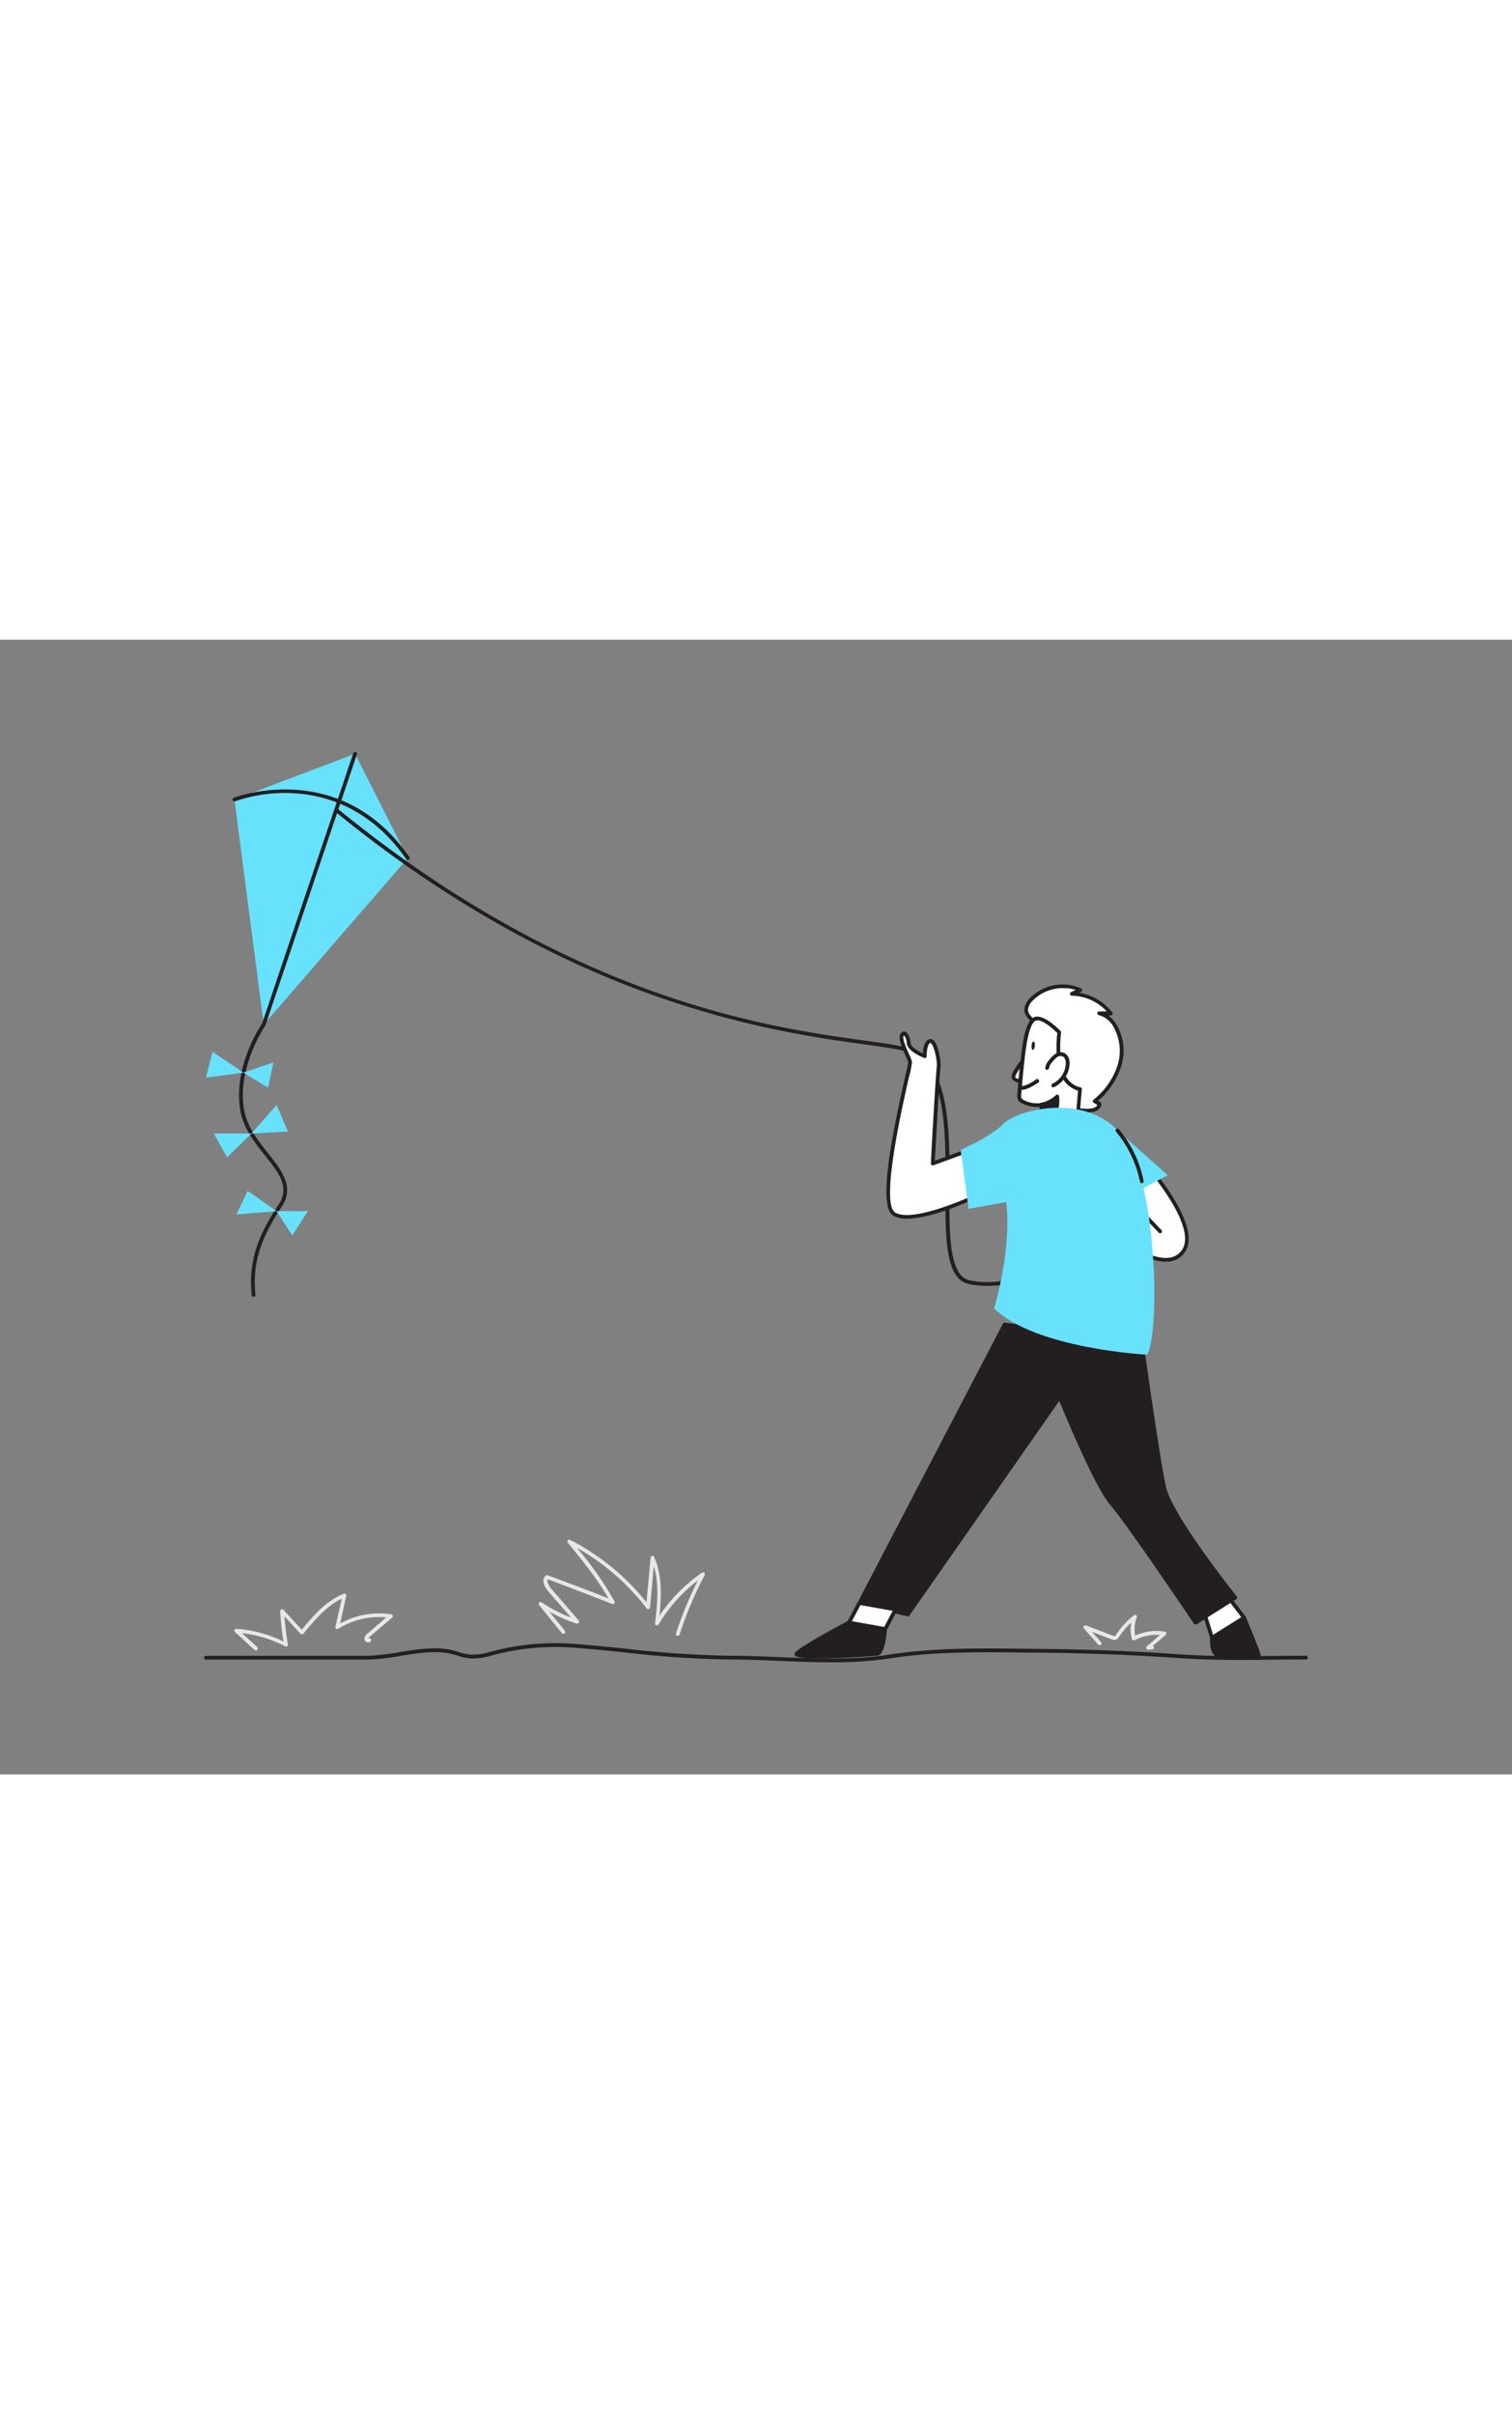 <svg xmlns="http://www.w3.org/2000/svg" viewBox="0 0 400 300" data-imageid="flying-kite-flatline" imageName="Flying kite" class="illustrations_image" style="width: 188px;"><rect x="0" y="0" width="400" height="300" fill="#808080" stroke="none"/><g id="_549_flying_kite_flatline" data-name="#549_flying_kite_flatline"><path d="M179.31,263.33l-.16,0a.5.5,0,0,1-.31-.64,100.78,100.78,0,0,1,5.79-14,41.39,41.39,0,0,0-10.4,11.66.49.49,0,0,1-.59.21.5.5,0,0,1-.34-.52c.54-4.83,1.14-10.21-.33-15.11l-1,10.91a.5.5,0,0,1-.36.44.53.53,0,0,1-.54-.18,61,61,0,0,0-18.42-16,90.3,90.3,0,0,1,9.92,14.13.5.5,0,0,1-.07.57.48.48,0,0,1-.55.13c-5.63-2.22-11.36-4.41-17-6.51-.37.71.39,1.9.95,2.55l7.2,8.32a.5.5,0,0,1,0,.61.5.5,0,0,1-.57.2,38.39,38.39,0,0,1-7.25-3.19l4.13,5.08a.5.5,0,0,1-.78.64l-6-7.4a.49.49,0,0,1,0-.65.5.5,0,0,1,.65-.08,37.05,37.05,0,0,0,7.78,4l-6-6.9c-1.12-1.3-1.89-3.08-.7-4.17a.5.5,0,0,1,.52-.1c5.34,2,10.75,4,16.08,6.13-3-5.29-6.94-10.07-10.74-14.71a.51.51,0,0,1,0-.63.49.49,0,0,1,.62-.13,61.85,61.85,0,0,1,20.19,16.52l1.08-11.85a.5.5,0,0,1,.42-.45.49.49,0,0,1,.53.29c2.19,4.92,1.91,10.6,1.41,15.52a42.44,42.44,0,0,1,11.23-11.36.5.5,0,0,1,.72.65A99.27,99.27,0,0,0,179.79,263,.5.5,0,0,1,179.31,263.33Z" fill="#e6e7e8"/><polygon points="93.93 30.15 62.02 42.23 69.77 101.72 107.88 57.73 93.93 30.15" fill="#68e1fd" class="target-color"/><path d="M107.88,58.22a.48.48,0,0,1-.41-.21C98.15,44.58,86.35,41.13,78.1,40.6a40.85,40.85,0,0,0-15.9,2.1.51.51,0,0,1-.65-.28.5.5,0,0,1,.29-.65c.27-.11,28.15-10.69,46.45,15.67a.5.5,0,0,1-.13.7A.46.46,0,0,1,107.88,58.22Z" fill="#231f20"/><path d="M67.08,173.69a.51.51,0,0,1-.5-.45c-.82-8.27,1.17-15,7.11-23.87,3.08-4.62.16-8.29-3.52-12.93-2.79-3.52-6-7.49-6.68-12.54-1.62-11.11,5.17-21.44,5.83-22.4L93.46,30a.51.51,0,0,1,.63-.32.5.5,0,0,1,.32.64L70.24,101.88a.52.52,0,0,1-.06.13c-.08.1-7.31,10.71-5.7,21.74.69,4.79,3.76,8.65,6.47,12.06,3.63,4.57,7,8.89,3.57,14.11-5.8,8.7-7.74,15.21-6.94,23.22a.5.5,0,0,1-.45.55Z" fill="#231f20"/><polygon points="64.41 114.45 56.24 108.95 54.48 115.77 64.41 114.45" fill="#68e1fd" class="target-color"/><polygon points="64.41 114.45 72.35 111.74 70.9 118.45 64.41 114.45" fill="#68e1fd" class="target-color"/><polygon points="66.52 130.55 56.55 130.55 60.06 136.84 66.52 130.55" fill="#68e1fd" class="target-color"/><polygon points="66.52 130.55 73.17 123 76.17 130.02 66.52 130.55" fill="#68e1fd" class="target-color"/><polygon points="73.17 151.08 65.53 145.72 62.54 151.92 73.17 151.08" fill="#68e1fd" class="target-color"/><polygon points="73.17 151.08 81.44 151.08 77.3 157.5 73.17 151.08" fill="#68e1fd" class="target-color"/><path d="M261.19,170.83a22.25,22.25,0,0,1-5-.52c-6.19-1.43-6.13-12.51-6.06-25.34.08-14.5.17-30.93-9-35.57-1.94-1-6.38-1.59-12.52-2.44-11.82-1.63-31.61-4.36-55.8-13C143.68,83.6,115.35,67.24,88.61,45.37a.52.52,0,0,1-.07-.71.5.5,0,0,1,.7-.07c62,50.69,114.34,57.91,139.5,61.38,6.47.89,10.74,1.48,12.83,2.54,9.77,4.92,9.68,21.68,9.6,36.47-.07,11.88-.13,23.11,5.28,24.36,12.32,2.84,31.55-7.63,31.74-7.74a.5.5,0,0,1,.68.2.49.49,0,0,1-.19.68C288,162.87,273.33,170.83,261.19,170.83Z" fill="#231f20"/><path d="M320.84,262.4s-.85,3.64.61,5.59,11.43.85,11.55.49-3.89-10-3.89-10Z" fill="#231f20"/><path d="M326.72,269.61c-2.44,0-4.89-.29-5.67-1.32-1.58-2.11-.73-5.85-.69-6a.47.47,0,0,1,.27-.34l8.26-3.89a.55.55,0,0,1,.4,0,.55.55,0,0,1,.28.28c4.08,9.77,4,10.1,3.9,10.31s-.37.43-1.35.59A39.46,39.46,0,0,1,326.72,269.61Zm-5.44-6.87c-.15.8-.54,3.48.57,4.95s8.72.91,10.57.48c-.43-1.32-2.27-5.86-3.57-9Z" fill="#231f20"/><polygon points="318.53 257.1 320.63 263.81 329.11 258.51 324.4 252.37 318.53 257.1" fill="#fff"/><path d="M320.63,264.31l-.17,0a.48.48,0,0,1-.3-.32l-2.11-6.71a.5.5,0,0,1,.17-.54l5.87-4.73a.47.47,0,0,1,.37-.11.46.46,0,0,1,.34.19l4.7,6.14a.53.53,0,0,1,.1.4.49.49,0,0,1-.23.33l-8.47,5.3A.43.43,0,0,1,320.63,264.31Zm-1.52-7,1.81,5.77,7.46-4.66-4.06-5.3Z" fill="#231f20"/><path d="M265.77,181l-38.41,73.66,12.81,3,40.18-57.47s9.44,23.34,13.72,28.21,22.19,31.44,22.19,31.44l10.54-6.64S309.7,231.78,308,224.12s-6-38.75-6-38.75Z" fill="#231f20"/><path d="M316.26,260.35a.49.49,0,0,1-.41-.22c-.18-.27-17.94-26.61-22.15-31.39-3.87-4.4-11.7-23.2-13.47-27.5L240.58,258a.5.5,0,0,1-.52.2l-12.82-3a.49.49,0,0,1-.33-.28.46.46,0,0,1,0-.44l38.41-73.66a.49.49,0,0,1,.5-.27l36.23,4.38a.5.5,0,0,1,.43.42c0,.32,4.31,31.16,6,38.71s18.54,28.67,18.71,28.88a.56.56,0,0,1,.1.4.54.54,0,0,1-.23.34l-10.53,6.64A.56.56,0,0,1,316.26,260.35Zm-35.91-60.64h0a.49.49,0,0,1,.41.31c.09.23,9.46,23.31,13.64,28.06,4,4.56,19.61,27.63,21.95,31.09l9.66-6.09c-2.5-3.17-17-21.68-18.55-28.85s-5.46-34.83-5.95-38.41l-35.51-4.29-38,72.8L240,257.11l40-57.19A.48.48,0,0,1,280.35,199.71Z" fill="#231f20"/><path d="M234.18,261.55s-.34,6.32-2,6.57-22.37,1.46-21.4,0,13.86-8.27,13.86-8.27Z" fill="#231f20"/><path d="M216.73,269.33c-3.37,0-6-.2-6.42-.78a.63.63,0,0,1,0-.71c1-1.49,11.87-7.28,14-8.43a.51.51,0,0,1,.32-.05l9.57,1.7a.5.5,0,0,1,.41.52c-.08,1.58-.51,6.75-2.46,7C232.08,268.63,223.15,269.33,216.73,269.33Zm-5.27-1.24c2.86.66,18.68-.19,20.61-.47.72-.1,1.39-3,1.58-5.66l-9-1.59C220.14,262.78,213.09,266.7,211.46,268.09Z" fill="#231f20"/><polygon points="227.36 254.66 224.6 259.85 234.18 261.55 236.93 256.37 227.36 254.66" fill="#fff"/><path d="M234.18,262.05h-.09l-9.58-1.7a.52.52,0,0,1-.36-.27.48.48,0,0,1,0-.45l2.76-5.19a.51.51,0,0,1,.53-.26l9.57,1.7a.49.49,0,0,1,.36.28.48.48,0,0,1,0,.45l-2.75,5.19A.51.51,0,0,1,234.18,262.05Zm-8.81-2.57,8.54,1.52,2.26-4.26-8.54-1.52Z" fill="#231f20"/><path d="M256.1,135.06c-.37.12-9.33,3.41-9.33,3.41s1.31-24.08,1.55-25.54-.85-7.25-2.31-6.85-1.34,4-1.34,4-4.13-1.7-4.25-3.4-1.1-3.52-1.83-2.19,2.07,6.22,2.19,7.12-9.45,37-4.22,40.18,22.33-5,22.33-5Z" fill="#fff"/><path d="M239.89,153.06a6.92,6.92,0,0,1-3.59-.79c-4-2.42-.64-20,3.18-36.86.43-1.87.79-3.49.8-3.73a14.46,14.46,0,0,0-.68-1.63c-1.17-2.61-2-4.7-1.44-5.75.4-.74.92-.76,1.18-.7,1,.22,1.5,2,1.58,3.1.05.82,1.76,2,3.26,2.66,0-1.24.33-3.38,1.7-3.76a1.11,1.11,0,0,1,1.08.3c1.33,1.2,2.06,5.86,1.85,7.11-.18,1.1-1,16.23-1.5,24.73l8.63-3.16a.5.5,0,0,1,.4,0,.49.49,0,0,1,.24.32l2.8,11.75a.5.5,0,0,1-.27.57C258.52,147.54,246.91,153.06,239.89,153.06Zm-.74-48.47-.12.19c-.38.7.88,3.51,1.49,4.86a10.79,10.79,0,0,1,.76,2,24.09,24.09,0,0,1-.82,4c-1.88,8.27-7.57,33.41-3.65,35.79,4.53,2.73,19-3.74,21.5-4.89l-2.57-10.81-8.8,3.22a.5.5,0,0,1-.47-.07.51.51,0,0,1-.2-.43c0-1,1.31-24.12,1.56-25.59.18-1.12-.57-5.33-1.54-6.2,0,0-.1-.1-.15-.09-.73.21-1,2.24-1,3.55a.49.49,0,0,1-.21.43.51.51,0,0,1-.48,0c-.74-.3-4.43-1.91-4.56-3.82A3.52,3.52,0,0,0,239.15,104.59Z" fill="#231f20"/><path d="M297.72,132.35S318.67,153.86,313,161.7s-22.62-7.44-22.62-7.44Z" fill="#fff"/><path d="M308.36,164.44c-7.35,0-17.86-9.39-18.32-9.81a.5.5,0,0,1-.13-.53l7.34-21.91a.5.5,0,0,1,.36-.33.51.51,0,0,1,.47.14c.87.89,21.18,21.91,15.32,30a5.7,5.7,0,0,1-4.21,2.4A7.55,7.55,0,0,1,308.36,164.44ZM291,154.11c1.7,1.47,11.8,9.95,18.13,9.29a4.7,4.7,0,0,0,3.5-2c2.19-3,.28-8.9-5.5-17a112.75,112.75,0,0,0-9.16-11.08Z" fill="#231f20"/><line x1="297.71" y1="146.81" x2="306.91" y2="156.41" fill="#fff"/><path d="M306.91,156.91a.51.51,0,0,1-.36-.15l-9.21-9.61a.5.5,0,0,1,.73-.69l9.2,9.61a.49.49,0,0,1,0,.7A.47.47,0,0,1,306.91,156.91Z" fill="#231f20"/><path d="M284,123.89a9.67,9.67,0,0,0,4.85.52c1-.13,2.2-.76,2-1.72l-1.18-.7a19.87,19.87,0,0,0,6.45-9.1A13.35,13.35,0,0,0,295,102a6.49,6.49,0,0,0-4.14-3.19l3,0a13.31,13.31,0,0,0-10.19-5.16l2.12-1A11.61,11.61,0,0,0,273,94.89a5,5,0,0,0-1.49,2.46c-.32,1.63,1.09,2.78,2.15,3.8-1.37,1.37-2,1.67-2,3.6a15.4,15.4,0,0,0,1.21,5.25,37.25,37.25,0,0,0,2.74,5C277.88,118.75,280.3,122.46,284,123.89Z" fill="#fff"/><path d="M287.39,125a9.73,9.73,0,0,1-3.58-.66c-3.84-1.48-6.34-5.31-8.57-9.09l-.64-1.07a26.74,26.74,0,0,1-2.13-4,16.09,16.09,0,0,1-1.25-5.44,3.94,3.94,0,0,1,1.62-3.47l.13-.12c-1-1-2.25-2.2-1.92-3.9a5.46,5.46,0,0,1,1.63-2.73A12.15,12.15,0,0,1,286,92.17a.5.5,0,0,1,0,.9l-.53.26a13.94,13.94,0,0,1,8.78,5.2.47.47,0,0,1,.05.52.5.5,0,0,1-.45.28h-.63a8.83,8.83,0,0,1,2.16,2.4A13.84,13.84,0,0,1,296.55,113a20,20,0,0,1-6.06,8.88l.57.34a.48.48,0,0,1,.23.31,1.41,1.41,0,0,1-.22,1.19,3.25,3.25,0,0,1-2.17,1.15A13,13,0,0,1,287.39,125Zm-6.23-32.89a11,11,0,0,0-7.77,3.12A4.46,4.46,0,0,0,272,97.45c-.24,1.22.76,2.16,1.73,3.07l.27.27a.52.52,0,0,1,.16.35.51.51,0,0,1-.15.36l-.5.49c-1,1-1.32,1.29-1.32,2.76a15.39,15.39,0,0,0,1.17,5.07,27,27,0,0,0,2.06,3.85c.22.36.44.72.65,1.08,2.15,3.63,4.53,7.3,8.08,8.67h0a9.1,9.1,0,0,0,4.59.49,2.3,2.3,0,0,0,1.48-.71.6.6,0,0,0,.08-.21l-.95-.57a.46.46,0,0,1-.25-.39.49.49,0,0,1,.18-.42,19.24,19.24,0,0,0,6.29-8.87,12.87,12.87,0,0,0-1.05-10.49,6.14,6.14,0,0,0-3.81-3,.51.51,0,0,1-.41-.54.5.5,0,0,1,.5-.45h0l2,0a12.89,12.89,0,0,0-9.11-4.14.5.5,0,0,1-.22-1l1.11-.55A10.64,10.64,0,0,0,281.16,92.12Z" fill="#231f20"/><path d="M271.3,110.49s-3.66,4.28-3.14,5.32,2.72.67,2.72.67" fill="#fff"/><path d="M270,117.05a2.43,2.43,0,0,1-2.3-1c-.58-1.16,1.77-4.18,3.21-5.87a.51.51,0,0,1,.71,0,.49.49,0,0,1,.05.7c-1.76,2.06-3.19,4.3-3.07,4.79s1.61.48,2.18.39a.49.49,0,0,1,.58.4.5.5,0,0,1-.41.58A5.46,5.46,0,0,1,270,117.05Z" fill="#231f20"/><path d="M273.53,100.35c-2.16,1.36-2.82,8.87-3.07,11.07q-.54,4.65-.87,9.32c-.13,2,4.94,2.65,5.91,2.17l.23,8.06s.37.56,4.7-.83,4.49-2.35,4.49-2.35l.77-9s-3.35-.39-4.84-4.63-.65-10.38-.65-10.38S275.64,99,273.53,100.35Z" fill="#fff"/><path d="M276.26,131.59c-.72,0-.87-.23-.95-.35a.45.45,0,0,1-.08-.26l-.21-7.46a8.89,8.89,0,0,1-4.92-1.09,1.89,1.89,0,0,1-1-1.72c.22-3.11.51-6.25.87-9.34l.07-.6c.51-4.68,1.3-9.63,3.23-10.84,2.38-1.5,6.8,3,7.3,3.51a.49.49,0,0,1,.13.42c0,.06-.8,6.06.63,10.14,1.36,3.87,4.31,4.29,4.43,4.3a.5.5,0,0,1,.44.54l-.77,9c-.06.42-.66,1.45-4.83,2.79A16,16,0,0,1,276.26,131.59Zm0-1a14.56,14.56,0,0,0,4.06-.91c3.33-1.07,4-1.85,4.15-2l.73-8.46a7.14,7.14,0,0,1-4.79-4.87c-1.36-3.87-.84-9.16-.7-10.37-1.69-1.71-4.64-4-5.87-3.19h0c-1.79,1.13-2.54,7.89-2.78,10.11l-.07.6c-.35,3.08-.64,6.2-.86,9.3,0,.28.17.56.57.82a7.44,7.44,0,0,0,4.62.86.5.5,0,0,1,.72.44Zm-.22,0Zm-2.47-30.21h0Z" fill="#231f20"/><path d="M270,118.44s1.17.5,4.43-1.8" fill="#fff"/><path d="M270.3,119a1.36,1.36,0,0,1-.54-.09.49.49,0,0,1-.27-.65.5.5,0,0,1,.63-.28c.07,0,1.18.23,4-1.74a.49.49,0,0,1,.69.12.5.5,0,0,1-.12.7C272.35,118.69,271,119,270.3,119Z" fill="#231f20"/><path d="M275.5,122.91a8.32,8.32,0,0,0,4.18-2.14s.86,6-4,6.92Z" fill="#231f20"/><path d="M275.64,128.19a.51.51,0,0,1-.5-.49l-.14-4.77a.5.5,0,0,1,.41-.51,8,8,0,0,0,3.9-2,.49.49,0,0,1,.52-.15.5.5,0,0,1,.35.41c.32,2.25-.2,6.73-4.46,7.48Zm.37-4.88.11,3.75c2.74-.82,3.13-3.67,3.13-5.22A9.31,9.31,0,0,1,276,123.31Z" fill="#231f20"/><ellipse cx="273.33" cy="107.33" rx="1.11" ry="0.44" transform="translate(144.2 371.05) rotate(-85.35)" fill="#231f20"/><path d="M277,113.21a4.25,4.25,0,0,1,1.13-2,6.26,6.26,0,0,1,1.3-1.27,2.09,2.09,0,0,1,1.73-.3,1.89,1.89,0,0,1,1.09,1.11,3.57,3.57,0,0,1,.2,1.59,6.71,6.71,0,0,1-3.79,5.51l.19-.17" fill="#fff"/><path d="M278.65,118.33a.54.54,0,0,1-.43-.23.51.51,0,0,1,.1-.65l.2-.17a.48.48,0,0,1,.33-.12,6.23,6.23,0,0,0,3.09-4.88,3.12,3.12,0,0,0-.16-1.36,1.39,1.39,0,0,0-.79-.82,1.55,1.55,0,0,0-1.3.24,5.73,5.73,0,0,0-1.19,1.17,3.89,3.89,0,0,0-1,1.77.51.51,0,0,1-.57.42.5.5,0,0,1-.42-.56,4.61,4.61,0,0,1,1.24-2.27,6.35,6.35,0,0,1,1.41-1.37,2.51,2.51,0,0,1,2.16-.35,2.41,2.41,0,0,1,1.4,1.4,4,4,0,0,1,.23,1.8,7.24,7.24,0,0,1-4.09,5.93A.46.46,0,0,1,278.65,118.33Z" fill="#231f20"/><path d="M265.42,128c3.58-3.82,23.53-9,32.3,4.32s9,52.13,5.69,56.7c0,0-29.57-1.56-40.42-12.26,5-17.4,3.19-28.1,3.19-28.1l-9.94,1.8-2.09-15.56S262.45,131.19,265.42,128Z" fill="#68e1fd" class="target-color"/><polygon points="295.63 129.73 308.92 141.57 296.53 148.14 295.63 129.73" fill="#68e1fd" class="target-color"/><path d="M302.08,143.69a.5.5,0,0,1-.49-.4,30.39,30.39,0,0,0-6.33-13.22.5.5,0,0,1,0-.7.5.5,0,0,1,.71,0,30.75,30.75,0,0,1,6.57,13.69.5.5,0,0,1-.39.59Z" fill="#231f20"/><path d="M220,270.35c-4.6,0-9.23-.19-13.8-.37-4.37-.18-8.9-.37-13.17-.37a268.11,268.11,0,0,1-27.39-1.84c-4.52-.46-9.2-.94-13.87-1.29a64.48,64.48,0,0,0-20.94,1.86l-.65.17a17.25,17.25,0,0,1-5.62.83,17,17,0,0,1-3.66-.79,19.32,19.32,0,0,0-2.87-.69c-3.8-.53-8,.13-12,.78a60.4,60.4,0,0,1-9,1c-5,0-10,0-15,0H54.48a.5.5,0,0,1-.5-.5.5.5,0,0,1,.5-.5H82.05c5,0,10,0,14.94,0a58.84,58.84,0,0,0,8.82-1c4.13-.65,8.4-1.33,12.34-.78a19.84,19.84,0,0,1,3,.72,16.05,16.05,0,0,0,3.45.75,16.44,16.44,0,0,0,5.3-.8l.65-.16a65.35,65.35,0,0,1,21.26-1.9c4.69.36,9.37.83,13.9,1.3A269.61,269.61,0,0,0,193,268.61c4.29,0,8.83.19,13.21.37,9.74.39,19.81.81,29-.65,11.61-1.83,23.79-1.7,35.57-1.57l4.64.05c12.11.1,24.37.58,36.44,1.42,8.44.59,16.45.52,24.94.44,2.87,0,5.76-.06,8.68-.06a.5.5,0,0,1,.5.5.5.5,0,0,1-.5.5c-2.92,0-5.81,0-8.67.06-8.51.08-16.54.15-25-.44-12.05-.84-24.29-1.32-36.38-1.42l-4.64-.05c-11.74-.12-23.87-.26-35.4,1.56A100,100,0,0,1,220,270.35Z" fill="#231f20"/><path d="M67.67,267.2a.5.5,0,0,1-.34-.13l-5.15-4.71a.49.49,0,0,1-.12-.57.51.51,0,0,1,.49-.3A34.12,34.12,0,0,1,75,264.85a76.54,76.54,0,0,1-.88-8,.5.5,0,0,1,.31-.49.51.51,0,0,1,.56.12l4.83,5.25c3-3.62,6.4-7.61,11.1-9.5a.52.52,0,0,1,.52.08.5.5,0,0,1,.16.49L90,260.08a21.31,21.31,0,0,1,13.51-2.42.49.49,0,0,1,.4.36.51.51,0,0,1-.16.52l-5.9,5a1.38,1.38,0,0,0-.43.5.51.51,0,0,1,.53,0,.49.49,0,0,1,.17.68.79.79,0,0,1-.93.35,1,1,0,0,1-.78-1,1.83,1.83,0,0,1,.8-1.32l5-4.26a20.31,20.31,0,0,0-12.72,3,.5.5,0,0,1-.56,0,.49.49,0,0,1-.2-.52l1.7-7.44c-4.21,2-7.36,5.85-10.17,9.26a.53.53,0,0,1-.37.18.51.51,0,0,1-.38-.16l-4.26-4.63a74.3,74.3,0,0,0,.93,7.45.5.5,0,0,1-.19.49.49.49,0,0,1-.53,0A33.33,33.33,0,0,0,64,262.63l4.06,3.7a.5.5,0,0,1,0,.71A.49.49,0,0,1,67.67,267.2Zm29.7-3.11Z" fill="#e6e7e8"/><path d="M303.75,267a.5.5,0,0,1-.33-.88l3.44-3a12.33,12.33,0,0,0-6.69,1.38.5.5,0,0,1-.43,0,.51.51,0,0,1-.29-.32,9.41,9.41,0,0,1-.17-4.38,21,21,0,0,0-3.17,3.74,1.79,1.79,0,0,1-1,.88,1.81,1.81,0,0,1-1.08-.15l-5.17-2,2.43,2.74a.5.5,0,0,1-.75.66l-3.8-4.27a.51.51,0,0,1,0-.62.5.5,0,0,1,.59-.18l7.09,2.73a1.06,1.06,0,0,0,.48.11c.14,0,.3-.28.42-.46a21.77,21.77,0,0,1,4.65-5.07.5.5,0,0,1,.61,0,.48.48,0,0,1,.16.58,8.42,8.42,0,0,0-.43,4.81,13.46,13.46,0,0,1,7.84-1.06.49.49,0,0,1,.4.36.52.52,0,0,1-.15.51L305,266a.51.51,0,0,1,.27.44.52.52,0,0,1-.5.51Z" fill="#e6e7e8"/></g></svg>